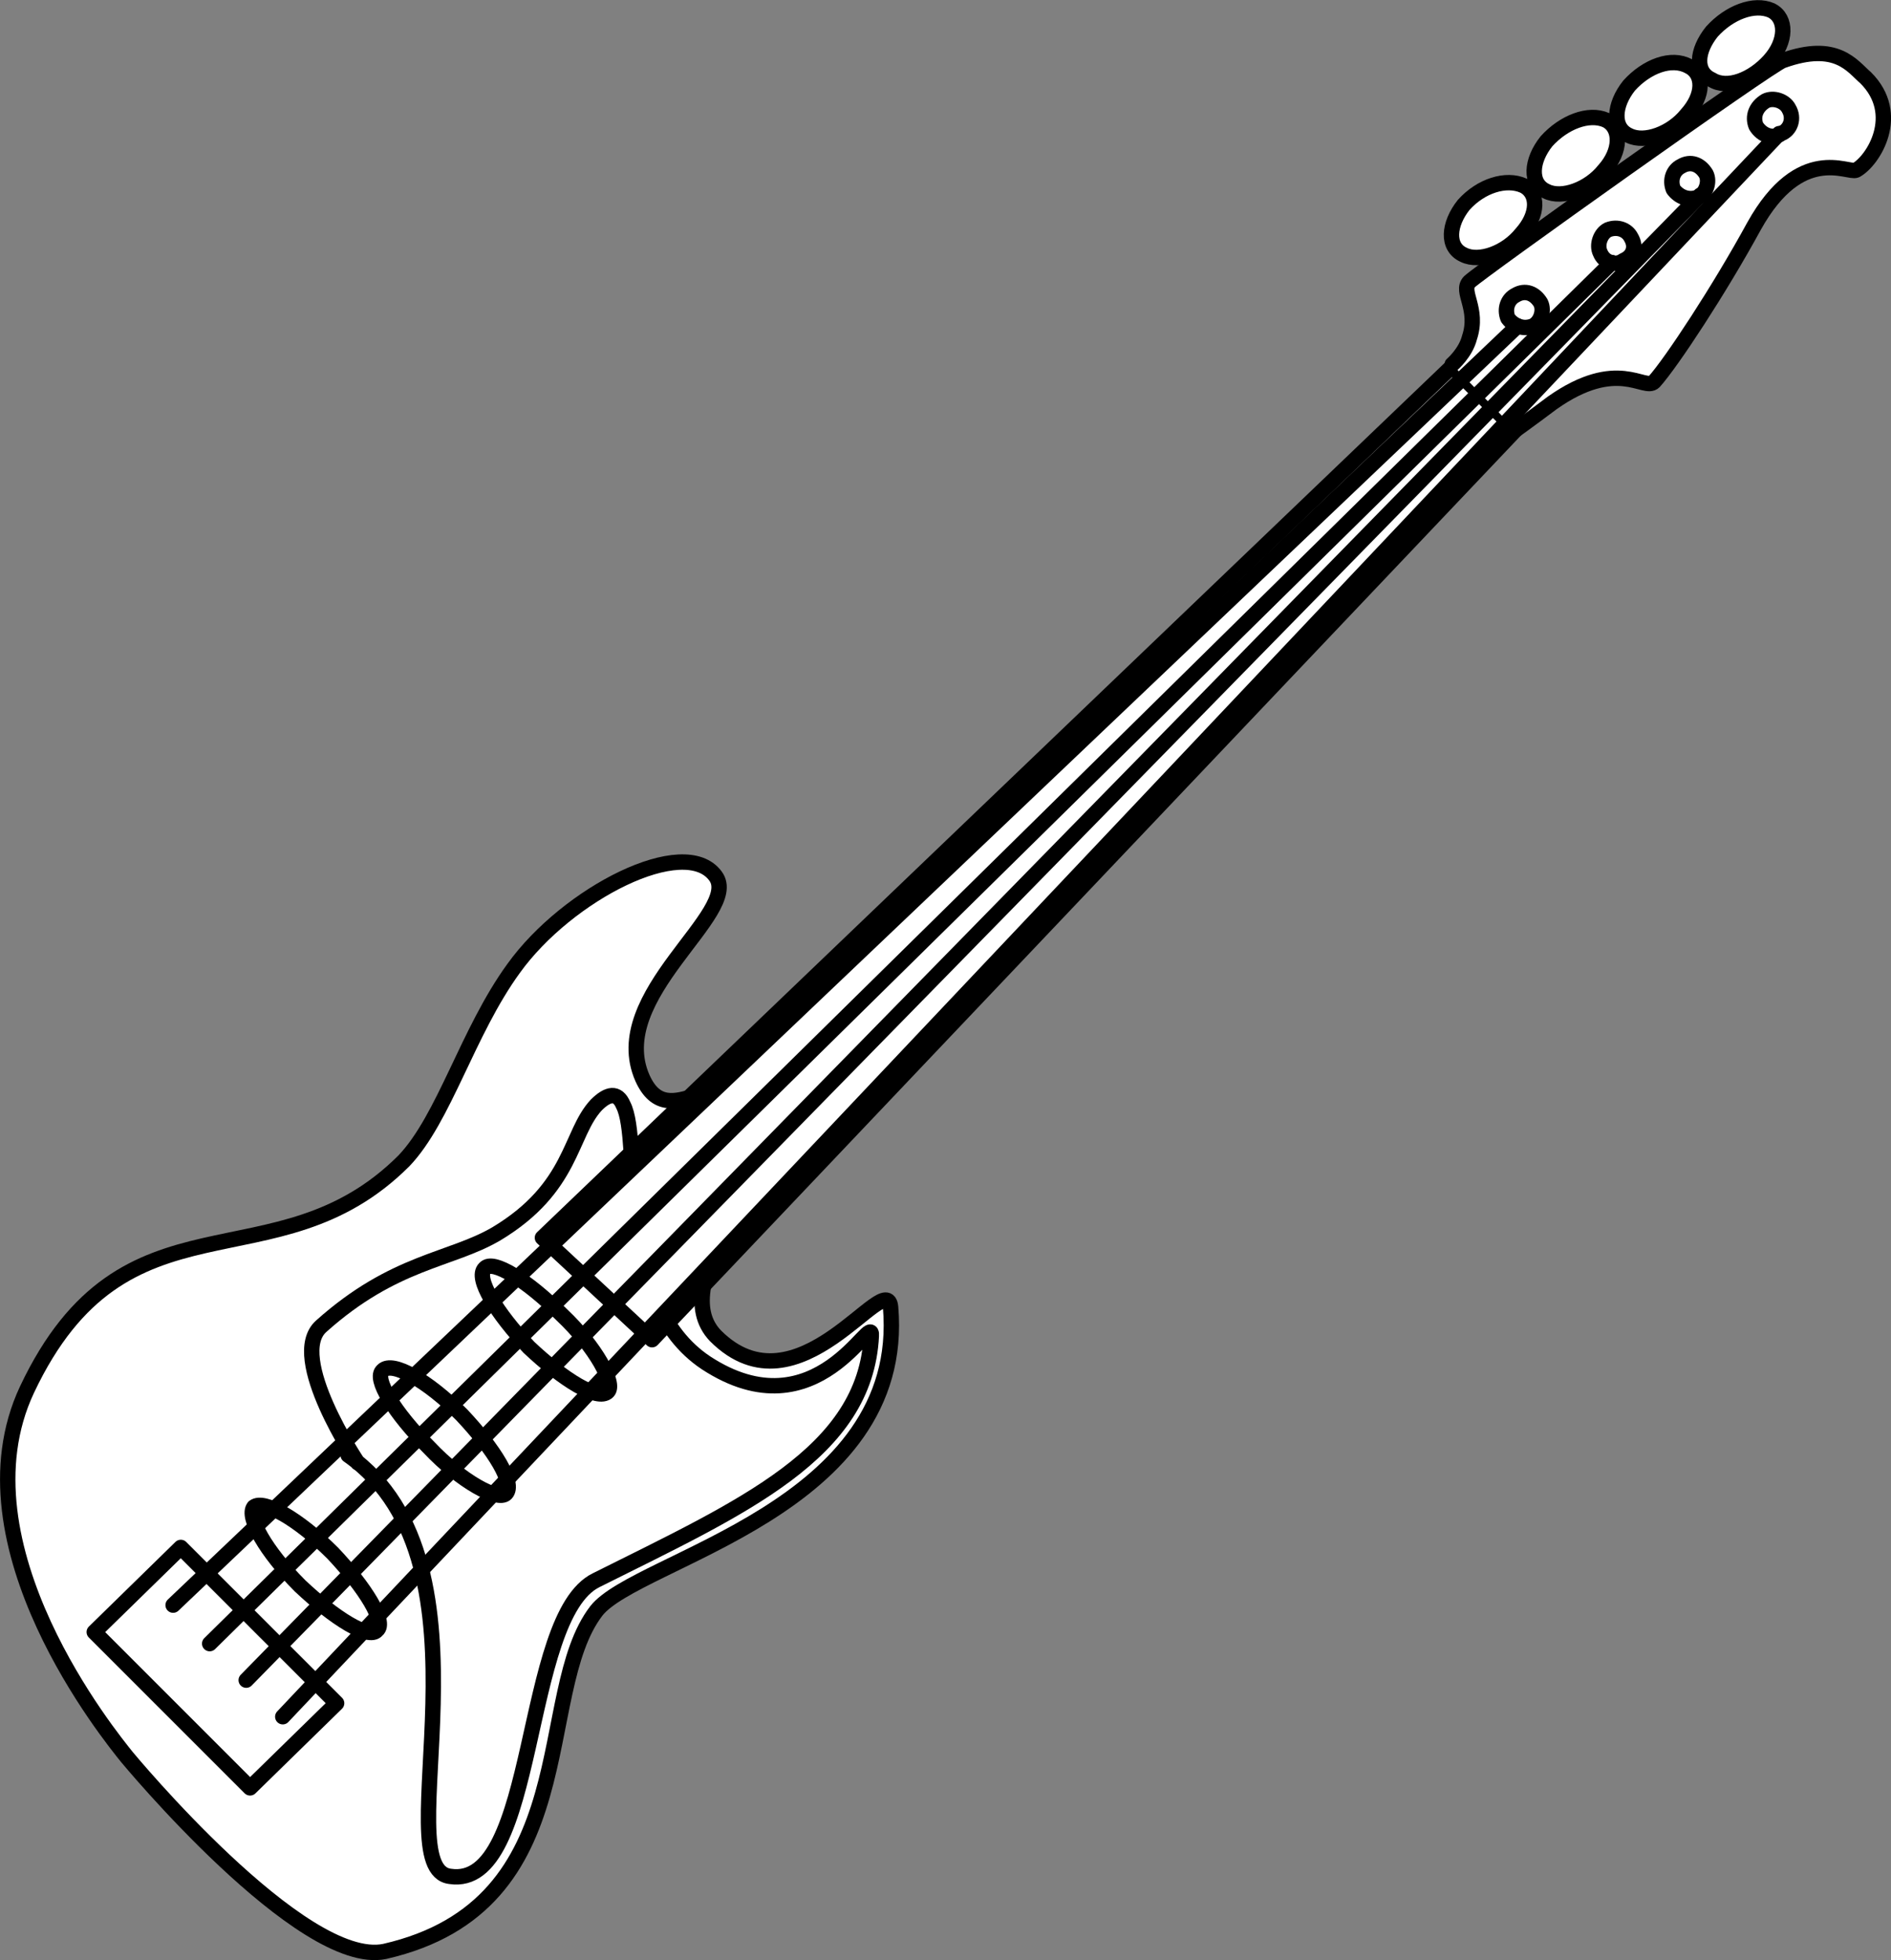 <?xml version="1.0" encoding="UTF-8" standalone="no"?>
<svg
   version="1.0"
   width="16.259mm"
   height="16.852mm"
   id="svg40"
   xmlns="http://www.w3.org/2000/svg"
   xmlns:svg="http://www.w3.org/2000/svg">
  <rect width="100%" height="100%" fill="#808080" stroke="none"/>
  <defs
     id="defs1">
    <pattern
       id="EMFhbasepattern"
       patternUnits="userSpaceOnUse"
       width="6"
       height="6"
       x="0"
       y="0" />
  </defs>
  <path
     style="fill:#ffffff;fill-opacity:1;fill-rule:evenodd;stroke:none"
     d="M 4.126,57.095 C 3.626,56.47 -1.499,50.22 0.876,45.157 4.064,38.407 8.939,41.907 13.127,37.719 c 1.313,-1.375 2.063,-4.188 3.563,-6.25 1.75,-2.438 5.563,-4.375 6.563,-3 0.875,1.188 -3.563,3.875 -2.375,6.563 0.875,1.938 2.563,-0.813 3.563,1.188 0.938,1.813 -2.875,5.438 -1.188,7.188 2.688,2.688 5.563,-2.25 5.688,-0.938 0.563,6.563 -8.251,8.188 -9.563,9.876 -2.063,2.688 -0.313,9.563 -6.875,11.063 -2.688,0.563 -8.376,-6.313 -8.376,-6.313 z"
     id="path1" />
  <path
     style="fill:none;stroke:#000000;stroke-width:0.5px;stroke-linecap:round;stroke-linejoin:round;stroke-miterlimit:4;stroke-dasharray:none;stroke-opacity:1"
     d="M 4.126,57.095 C 3.626,56.47 -1.499,50.22 0.876,45.157 4.064,38.407 8.939,41.907 13.127,37.719 c 1.313,-1.375 2.063,-4.188 3.563,-6.25 1.75,-2.438 5.563,-4.375 6.563,-3 0.875,1.188 -3.563,3.875 -2.375,6.563 0.875,1.938 2.563,-0.813 3.563,1.188 0.938,1.813 -2.875,5.438 -1.188,7.188 2.688,2.688 5.563,-2.25 5.688,-0.938 0.563,6.563 -8.251,8.188 -9.563,9.876 -2.063,2.688 -0.313,9.563 -6.875,11.063 -2.688,0.563 -8.376,-6.313 -8.376,-6.313"
     id="path2" />
  <path
     style="fill:#ffffff;fill-opacity:1;fill-rule:evenodd;stroke:none"
     d="m 11.627,47.532 c 0,0 -2.313,-3.438 -1.188,-4.438 2.375,-2.125 4.188,-2.125 5.688,-3 2.5,-1.5 2.375,-3.25 3.25,-4.188 0.375,-0.375 0.688,-0.438 0.875,0 0.625,1.188 -0.313,6.375 2.688,8.376 3.625,2.375 5.438,-1.75 5.375,-0.875 -0.188,3.813 -4.188,5.563 -8.938,7.938 -2.438,1.188 -1.875,10.063 -4.75,9.626 -2.125,-0.25 1.75,-10.126 -3.313,-13.688 z"
     id="path3" />
  <path
     style="fill:none;stroke:#000000;stroke-width:0.5px;stroke-linecap:round;stroke-linejoin:round;stroke-miterlimit:4;stroke-dasharray:none;stroke-opacity:1"
     d="m 11.627,47.532 c 0,0 -2.313,-3.438 -1.188,-4.438 2.375,-2.125 4.188,-2.125 5.688,-3 2.5,-1.5 2.375,-3.25 3.25,-4.188 0.375,-0.375 0.688,-0.438 0.875,0 0.625,1.188 -0.313,6.375 2.688,8.376 3.625,2.375 5.438,-1.75 5.375,-0.875 -0.188,3.813 -4.188,5.563 -8.938,7.938 -2.438,1.188 -1.875,10.063 -4.75,9.626 -2.125,-0.25 1.75,-10.126 -3.313,-13.688"
     id="path4" />
  <path
     style="fill:#ffffff;fill-opacity:1;fill-rule:evenodd;stroke:none"
     d="m 12.439,44.532 c 0.313,-0.313 1.438,0.313 2.563,1.438 0,0 0,0 0,0 1.063,1.125 1.75,2.25 1.438,2.563 0,0 0,0 0,0 -0.25,0.25 -1.438,-0.375 -2.5,-1.5 0,0 0,0 0,0 -1.125,-1.125 -1.813,-2.25 -1.5,-2.5 z"
     id="path5" />
  <path
     style="fill:none;stroke:#000000;stroke-width:0.5px;stroke-linecap:round;stroke-linejoin:round;stroke-miterlimit:4;stroke-dasharray:none;stroke-opacity:1"
     d="m 12.439,44.532 c 0.313,-0.313 1.438,0.313 2.563,1.438 0,0 0,0 0,0 1.063,1.125 1.75,2.25 1.438,2.563 0,0 0,0 0,0 -0.25,0.25 -1.438,-0.375 -2.5,-1.5 0,0 0,0 0,0 -1.125,-1.125 -1.813,-2.25 -1.5,-2.5 0,0 0,0 0,0"
     id="path6" />
  <path
     style="fill:#ffffff;fill-opacity:1;fill-rule:evenodd;stroke:none"
     d="m 8.251,48.97 c 0.313,-0.25 1.438,0.375 2.563,1.5 0,0 0,0 0,0 1.063,1.125 1.75,2.25 1.438,2.5 0,0 0,0 0,0 -0.25,0.313 -1.375,-0.375 -2.5,-1.438 0,0 0,0 0,0 -1.125,-1.125 -1.75,-2.25 -1.5,-2.563 z"
     id="path7" />
  <path
     style="fill:none;stroke:#000000;stroke-width:0.5px;stroke-linecap:round;stroke-linejoin:round;stroke-miterlimit:4;stroke-dasharray:none;stroke-opacity:1"
     d="m 8.251,48.97 c 0.313,-0.25 1.438,0.375 2.563,1.5 0,0 0,0 0,0 1.063,1.125 1.75,2.25 1.438,2.5 0,0 0,0 0,0 -0.25,0.313 -1.375,-0.375 -2.5,-1.438 0,0 0,0 0,0 -1.125,-1.125 -1.75,-2.25 -1.5,-2.563 0,0 0,0 0,0"
     id="path8" />
  <path
     style="fill:#ffffff;fill-opacity:1;fill-rule:evenodd;stroke:none"
     d="m 15.752,41.219 c 0.25,-0.313 1.375,0.375 2.5,1.5 0,0 0,0 0,0 1.125,1.063 1.75,2.25 1.5,2.5 0,0 0,0 0,0 -0.313,0.313 -1.438,-0.375 -2.563,-1.438 0,0 0,0 0,0 -1.063,-1.125 -1.75,-2.25 -1.438,-2.563 z"
     id="path9" />
  <path
     style="fill:none;stroke:#000000;stroke-width:0.5px;stroke-linecap:round;stroke-linejoin:round;stroke-miterlimit:4;stroke-dasharray:none;stroke-opacity:1"
     d="m 15.752,41.219 c 0.25,-0.313 1.375,0.375 2.5,1.5 0,0 0,0 0,0 1.125,1.063 1.75,2.25 1.5,2.5 0,0 0,0 0,0 -0.313,0.313 -1.438,-0.375 -2.563,-1.438 0,0 0,0 0,0 -1.063,-1.125 -1.75,-2.25 -1.438,-2.563 0,0 0,0 0,0"
     id="path10" />
  <path
     style="fill:#ffffff;fill-opacity:1;fill-rule:evenodd;stroke:none"
     d="m 47.191,11.905 c 0,0 2.063,2.063 2.063,2.063 0,0 -28.064,29.564 -28.064,29.564 0,0 -3.563,-3.313 -3.563,-3.313 z"
     id="path11" />
  <path
     style="fill:none;stroke:#000000;stroke-width:0.5px;stroke-linecap:round;stroke-linejoin:round;stroke-miterlimit:4;stroke-dasharray:none;stroke-opacity:1"
     d="m 47.191,11.905 c 0,0 2.063,2.063 2.063,2.063 0,0 -28.064,29.564 -28.064,29.564 0,0 -3.563,-3.313 -3.563,-3.313 0,0 29.564,-28.314 29.564,-28.314"
     id="path12" />
  <path
     style="fill:#ffffff;fill-opacity:1;fill-rule:evenodd;stroke:none"
     d="m 47.191,11.842 c 0,0 0.438,-0.375 0.563,-0.875 0.313,-0.938 -0.313,-1.5 0,-1.813 0.313,-0.313 9.876,-7.125 10.188,-7.188 1.75,-0.625 2.25,0.188 2.688,0.563 1.188,1.188 0.25,2.688 -0.313,3 -0.25,0.125 -1.813,-0.875 -3.313,1.813 -1.125,2.063 -2.688,4.438 -3.25,5.063 -0.313,0.313 -1.188,-0.813 -3.313,0.688 -0.75,0.563 -1.188,0.875 -1.188,0.875 z"
     id="path13" />
  <path
     style="fill:none;stroke:#000000;stroke-width:0.5px;stroke-linecap:round;stroke-linejoin:round;stroke-miterlimit:4;stroke-dasharray:none;stroke-opacity:1"
     d="m 47.191,11.842 c 0,0 0.438,-0.375 0.563,-0.875 0.313,-0.938 -0.313,-1.5 0,-1.813 0.313,-0.313 9.876,-7.125 10.188,-7.188 1.75,-0.625 2.25,0.188 2.688,0.563 1.188,1.188 0.25,2.688 -0.313,3 -0.25,0.125 -1.813,-0.875 -3.313,1.813 -1.125,2.063 -2.688,4.438 -3.25,5.063 -0.313,0.313 -1.188,-0.813 -3.313,0.688 -0.75,0.563 -1.188,0.875 -1.188,0.875"
     id="path14" />
  <path
     style="fill:#ffffff;fill-opacity:1;fill-rule:evenodd;stroke:none"
     d="m 50.066,9.842 c 0.125,0.25 0,0.625 -0.25,0.75 -0.313,0.125 -0.625,0 -0.813,-0.25 -0.125,-0.313 0,-0.625 0.25,-0.75 0.313,-0.188 0.625,-0.062 0.813,0.25 z"
     id="path15" />
  <path
     style="fill:none;stroke:#000000;stroke-width:0.5px;stroke-linecap:round;stroke-linejoin:round;stroke-miterlimit:4;stroke-dasharray:none;stroke-opacity:1"
     d="m 50.066,9.842 c 0.125,0.25 0,0.625 -0.25,0.75 -0.313,0.125 -0.625,0 -0.813,-0.25 -0.125,-0.313 0,-0.625 0.25,-0.75 0.313,-0.188 0.625,-0.062 0.813,0.25"
     id="path16" />
  <path
     style="fill:#ffffff;fill-opacity:1;fill-rule:evenodd;stroke:none"
     d="m 53.004,7.717 c 0.188,0.313 0.062,0.625 -0.25,0.75 -0.25,0.188 -0.625,0.062 -0.75,-0.25 -0.125,-0.25 0,-0.625 0.25,-0.75 0.313,-0.125 0.625,0 0.75,0.25 z"
     id="path17" />
  <path
     style="fill:none;stroke:#000000;stroke-width:0.5px;stroke-linecap:round;stroke-linejoin:round;stroke-miterlimit:4;stroke-dasharray:none;stroke-opacity:1"
     d="m 53.004,7.717 c 0.188,0.313 0.062,0.625 -0.25,0.75 -0.25,0.188 -0.625,0.062 -0.75,-0.25 -0.125,-0.25 0,-0.625 0.25,-0.75 0.313,-0.125 0.625,0 0.75,0.25"
     id="path18" />
  <path
     style="fill:#ffffff;fill-opacity:1;fill-rule:evenodd;stroke:none"
     d="m 55.442,5.654 c 0.125,0.25 0,0.625 -0.25,0.75 -0.313,0.125 -0.625,0 -0.813,-0.25 -0.125,-0.313 0,-0.625 0.25,-0.75 0.313,-0.188 0.625,-0.063 0.813,0.25 z"
     id="path19" />
  <path
     style="fill:none;stroke:#000000;stroke-width:0.5px;stroke-linecap:round;stroke-linejoin:round;stroke-miterlimit:4;stroke-dasharray:none;stroke-opacity:1"
     d="m 55.442,5.654 c 0.125,0.25 0,0.625 -0.25,0.75 -0.313,0.125 -0.625,0 -0.813,-0.25 -0.125,-0.313 0,-0.625 0.25,-0.75 0.313,-0.188 0.625,-0.063 0.813,0.25"
     id="path20" />
  <path
     style="fill:#ffffff;fill-opacity:1;fill-rule:evenodd;stroke:none"
     d="m 58.129,3.529 c 0.188,0.313 0.062,0.688 -0.25,0.813 -0.25,0.188 -0.625,0.063 -0.813,-0.25 -0.125,-0.313 0,-0.625 0.313,-0.813 0.25,-0.125 0.625,0 0.75,0.25 z"
     id="path21" />
  <path
     style="fill:none;stroke:#000000;stroke-width:0.5px;stroke-linecap:round;stroke-linejoin:round;stroke-miterlimit:4;stroke-dasharray:none;stroke-opacity:1"
     d="m 58.129,3.529 c 0.188,0.313 0.062,0.688 -0.25,0.813 -0.25,0.188 -0.625,0.063 -0.813,-0.25 -0.125,-0.313 0,-0.625 0.313,-0.813 0.25,-0.125 0.625,0 0.75,0.25"
     id="path22" />
  <path
     style="fill:#ffffff;fill-opacity:1;fill-rule:evenodd;stroke:none"
     d="m 49.504,6.03 c 0.5,0.25 0.5,0.938 -0.062,1.563 -0.5,0.625 -1.375,0.938 -1.875,0.688 -0.563,-0.25 -0.5,-1 0,-1.625 0.563,-0.625 1.375,-0.875 1.938,-0.625 z"
     id="path23" />
  <path
     style="fill:none;stroke:#000000;stroke-width:0.5px;stroke-linecap:round;stroke-linejoin:round;stroke-miterlimit:4;stroke-dasharray:none;stroke-opacity:1"
     d="m 49.504,6.03 c 0.5,0.25 0.5,0.938 -0.062,1.563 -0.5,0.625 -1.375,0.938 -1.875,0.688 -0.563,-0.25 -0.5,-1 0,-1.625 0.563,-0.625 1.375,-0.875 1.938,-0.625"
     id="path24" />
  <path
     style="fill:#ffffff;fill-opacity:1;fill-rule:evenodd;stroke:none"
     d="m 52.192,3.904 c 0.5,0.25 0.5,1 -0.062,1.625 -0.5,0.625 -1.375,0.938 -1.875,0.688 -0.563,-0.25 -0.5,-1 0,-1.625 0.563,-0.625 1.375,-0.938 1.938,-0.688 z"
     id="path25" />
  <path
     style="fill:none;stroke:#000000;stroke-width:0.5px;stroke-linecap:round;stroke-linejoin:round;stroke-miterlimit:4;stroke-dasharray:none;stroke-opacity:1"
     d="m 52.192,3.904 c 0.5,0.25 0.5,1 -0.062,1.625 -0.5,0.625 -1.375,0.938 -1.875,0.688 -0.563,-0.25 -0.5,-1 0,-1.625 0.563,-0.625 1.375,-0.938 1.938,-0.688"
     id="path26" />
  <path
     style="fill:#ffffff;fill-opacity:1;fill-rule:evenodd;stroke:none"
     d="m 54.879,2.154 c 0.5,0.25 0.5,0.938 -0.062,1.563 -0.5,0.625 -1.375,0.938 -1.875,0.688 -0.563,-0.25 -0.5,-1 0,-1.625 0.563,-0.625 1.375,-0.938 1.938,-0.625 z"
     id="path27" />
  <path
     style="fill:none;stroke:#000000;stroke-width:0.5px;stroke-linecap:round;stroke-linejoin:round;stroke-miterlimit:4;stroke-dasharray:none;stroke-opacity:1"
     d="m 54.879,2.154 c 0.5,0.25 0.5,0.938 -0.062,1.563 -0.5,0.625 -1.375,0.938 -1.875,0.688 -0.563,-0.25 -0.5,-1 0,-1.625 0.563,-0.625 1.375,-0.938 1.938,-0.625"
     id="path28" />
  <path
     style="fill:#ffffff;fill-opacity:1;fill-rule:evenodd;stroke:none"
     d="m 57.567,0.342 c 0.5,0.25 0.5,1 -0.062,1.625 -0.563,0.625 -1.375,0.938 -1.875,0.625 -0.563,-0.25 -0.5,-0.938 0,-1.563 0.563,-0.625 1.375,-0.938 1.938,-0.688 z"
     id="path29" />
  <path
     style="fill:none;stroke:#000000;stroke-width:0.5px;stroke-linecap:round;stroke-linejoin:round;stroke-miterlimit:4;stroke-dasharray:none;stroke-opacity:1"
     d="m 57.567,0.342 c 0.5,0.25 0.5,1 -0.062,1.625 -0.563,0.625 -1.375,0.938 -1.875,0.625 -0.563,-0.25 -0.5,-0.938 0,-1.563 0.563,-0.625 1.375,-0.938 1.938,-0.688"
     id="path30" />
  <path
     style="fill:#ffffff;fill-opacity:1;fill-rule:evenodd;stroke:none"
     d="m 5.876,50.282 c 0,0 5.063,5.063 5.063,5.063 0,0 -2.813,2.75 -2.813,2.75 0,0 -5.063,-5.063 -5.063,-5.063 z"
     id="path31" />
  <path
     style="fill:none;stroke:#000000;stroke-width:0.5px;stroke-linecap:round;stroke-linejoin:round;stroke-miterlimit:4;stroke-dasharray:none;stroke-opacity:1"
     d="m 5.876,50.282 c 0,0 5.063,5.063 5.063,5.063 0,0 -2.813,2.75 -2.813,2.75 0,0 -5.063,-5.063 -5.063,-5.063 0,0 2.813,-2.75 2.813,-2.75"
     id="path32" />
  <path
     style="fill:#ffffff;fill-opacity:1;fill-rule:evenodd;stroke:none"
     d="m 5.626,52.157 c 0,0 43.69,-41.565 43.69,-41.565 z"
     id="path33" />
  <path
     style="fill:none;stroke:#000000;stroke-width:0.5px;stroke-linecap:round;stroke-linejoin:round;stroke-miterlimit:4;stroke-dasharray:none;stroke-opacity:1"
     d="m 5.626,52.157 c 0,0 43.69,-41.565 43.69,-41.565"
     id="path34" />
  <path
     style="fill:#ffffff;fill-opacity:1;fill-rule:evenodd;stroke:none"
     d="m 6.814,53.408 c 0,0 45.565,-44.878 45.565,-44.878 z"
     id="path35" />
  <path
     style="fill:none;stroke:#000000;stroke-width:0.5px;stroke-linecap:round;stroke-linejoin:round;stroke-miterlimit:4;stroke-dasharray:none;stroke-opacity:1"
     d="m 6.814,53.408 c 0,0 45.565,-44.878 45.565,-44.878"
     id="path36" />
  <path
     style="fill:#ffffff;fill-opacity:1;fill-rule:evenodd;stroke:none"
     d="m 8.001,54.595 c 0,0 47.253,-48.253 47.253,-48.253 z"
     id="path37" />
  <path
     style="fill:none;stroke:#000000;stroke-width:0.5px;stroke-linecap:round;stroke-linejoin:round;stroke-miterlimit:4;stroke-dasharray:none;stroke-opacity:1"
     d="m 8.001,54.595 c 0,0 47.253,-48.253 47.253,-48.253"
     id="path38" />
  <path
     style="fill:#ffffff;fill-opacity:1;fill-rule:evenodd;stroke:none"
     d="m 9.189,55.783 c 0,0 48.628,-51.441 48.628,-51.441 z"
     id="path39" />
  <path
     style="fill:none;stroke:#000000;stroke-width:0.5px;stroke-linecap:round;stroke-linejoin:round;stroke-miterlimit:4;stroke-dasharray:none;stroke-opacity:1"
     d="m 9.189,55.783 c 0,0 48.628,-51.441 48.628,-51.441"
     id="path40" />
</svg>
